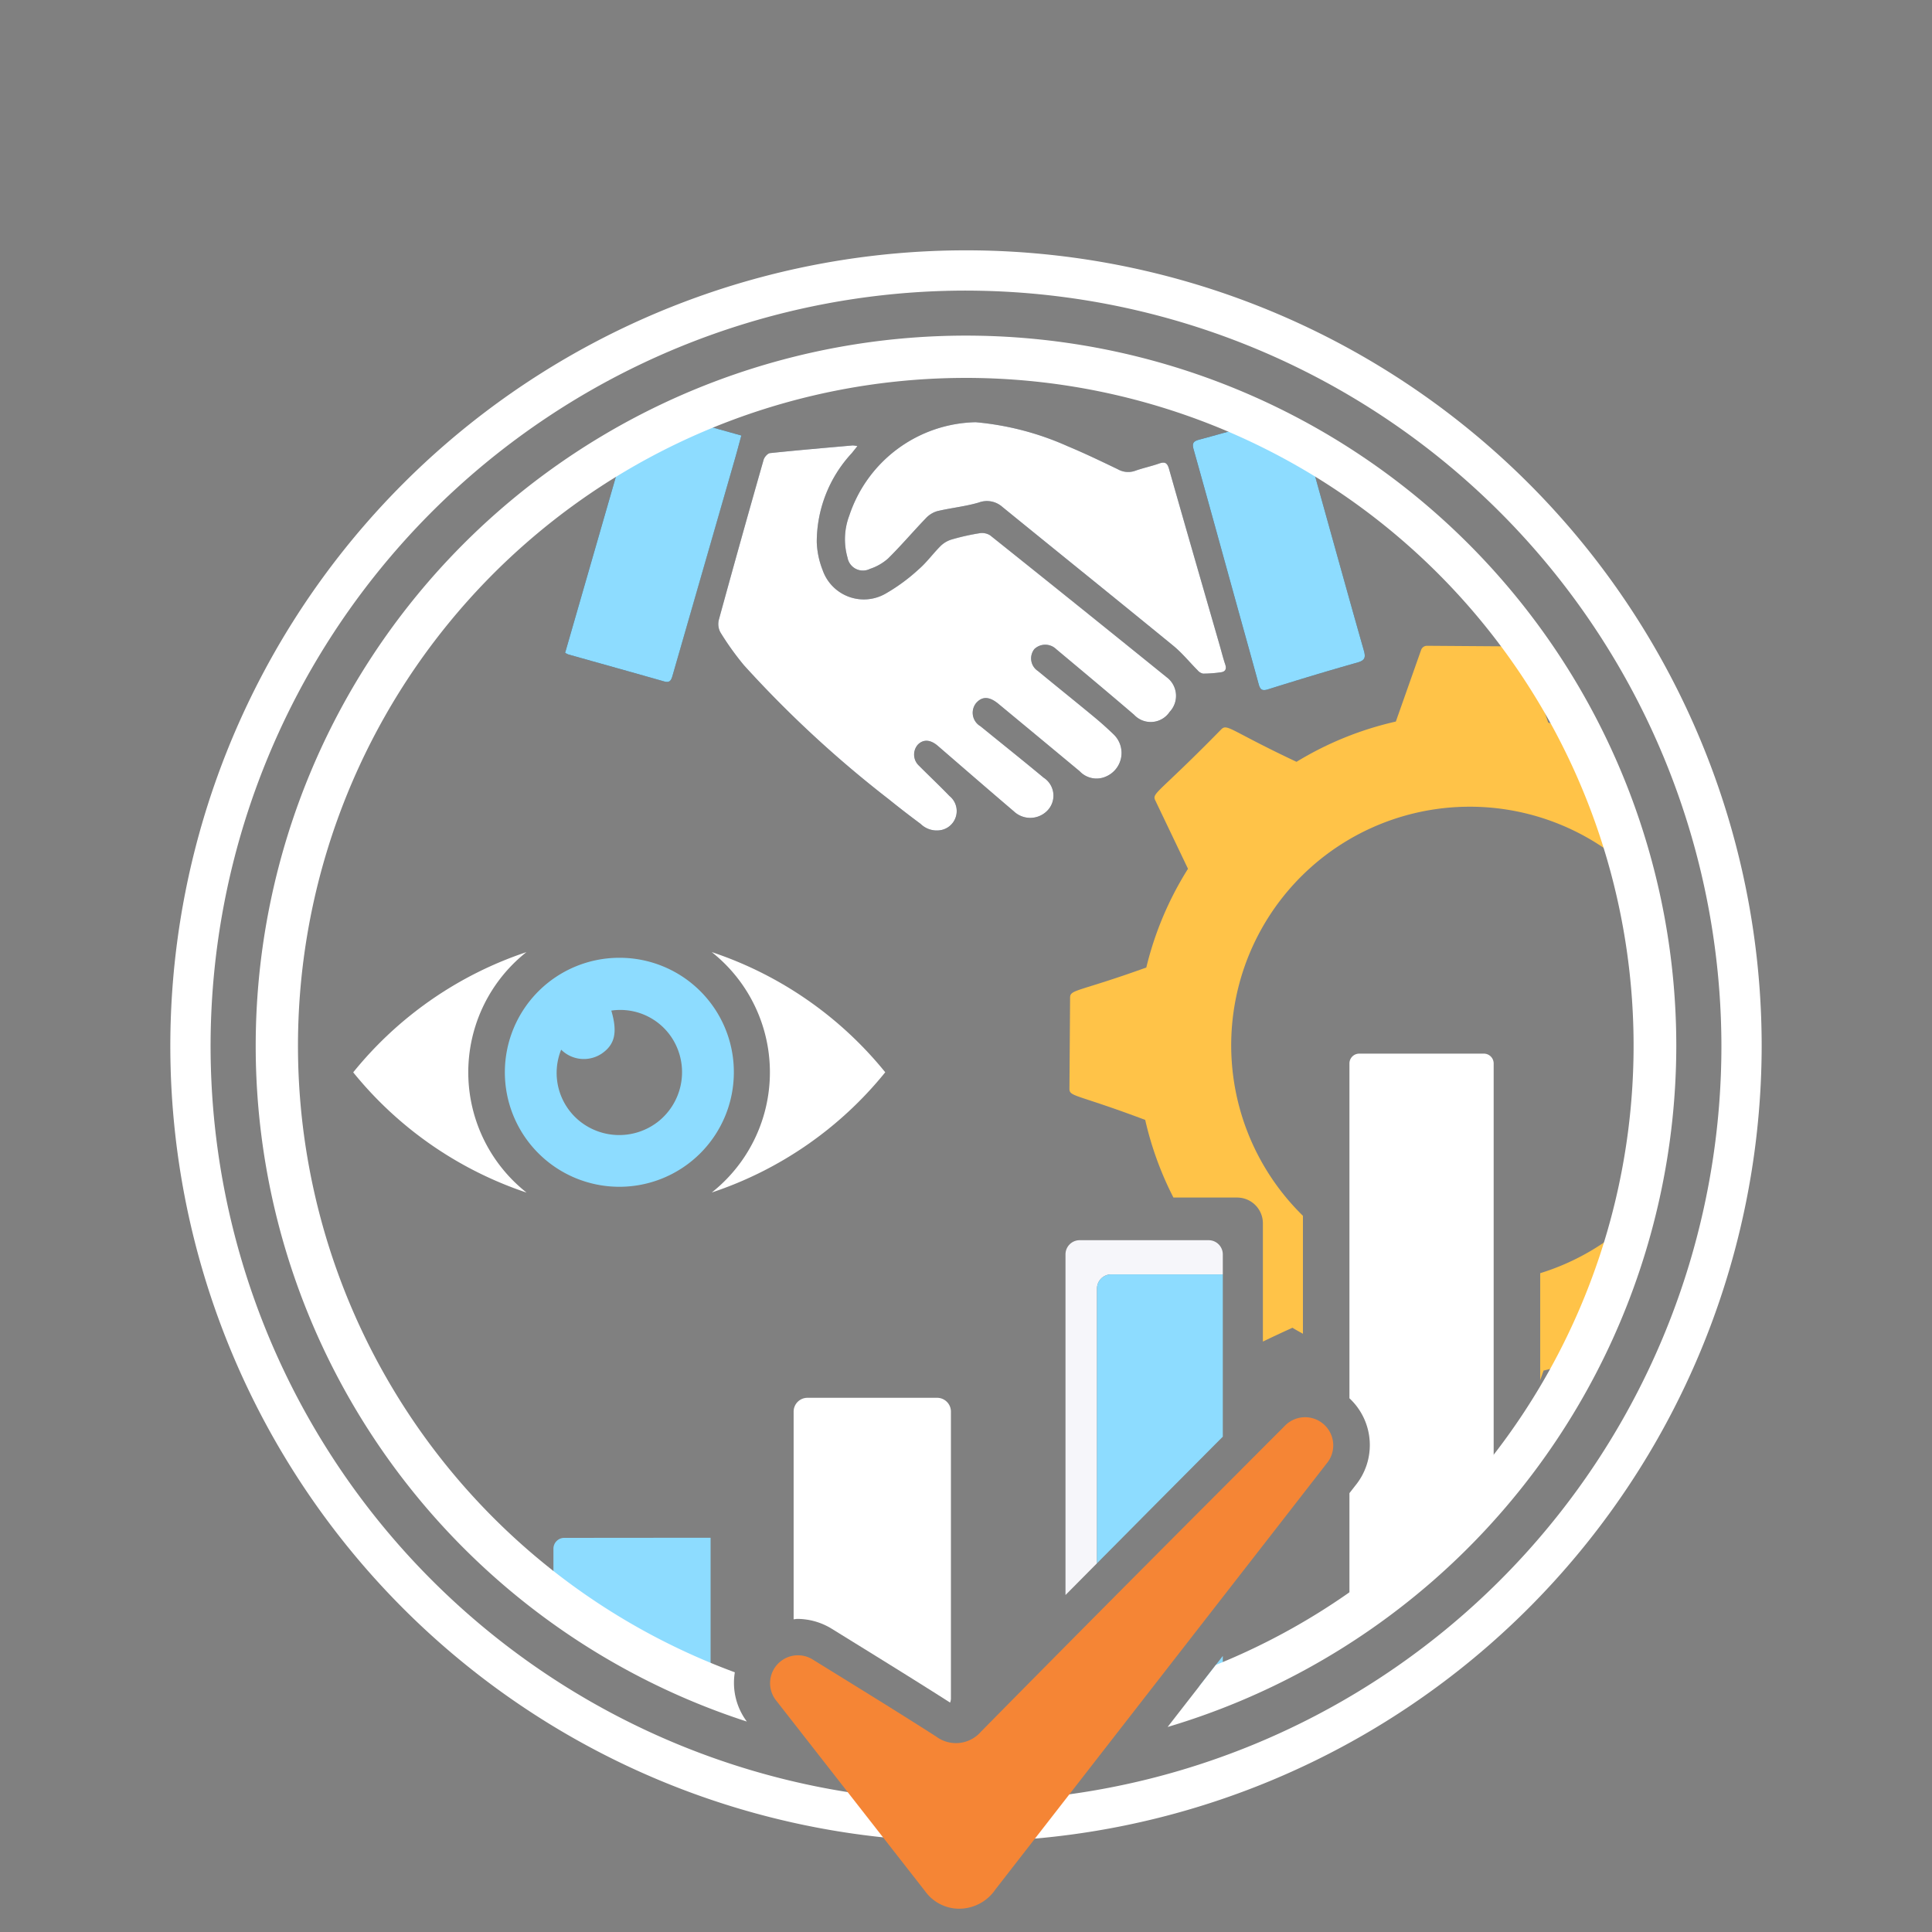 <svg xmlns="http://www.w3.org/2000/svg" xmlns:xlink="http://www.w3.org/1999/xlink" viewBox="0 0 136 136"><rect x="0" y="0" width="136" height="136" fill="#808080" stroke="none"/><defs><style>.a{fill:none;}.b{fill:#fff;}.c{clip-path:url(#a);}.d{fill:#333f53;}.e{fill:#8ddcff;}.f{fill:#ffc348;}.g{fill:#f6f6fa;}.h{fill:#f58535;}</style><clipPath id="a"><circle class="a" cx="68" cy="73.633" r="47.987"/></clipPath></defs><title>FinOps-cloud-cost-optimization</title><path class="b" d="M68,129.642a56.01,56.01,0,1,1,56.01-56.01A56.074,56.074,0,0,1,68,129.642Zm0-109.186a53.176,53.176,0,1,0,53.176,53.176A53.237,53.237,0,0,0,68,20.457Z"/><g class="c"><path class="b" d="M96.247,85.519l.01.013Z"/><path class="d" d="M60.355,31.404a1.894,1.894,0,0,0-.335-.048c-1.939.171-3.879.335-5.815.54-.17.018-.398.281-.452.472q-1.601,5.619-3.149,11.252a1.234,1.234,0,0,0,.105.89,19.852,19.852,0,0,0,1.667,2.327,79.1,79.1,0,0,0,10.208,9.441c.729.591,1.474,1.163,2.227,1.723a1.622,1.622,0,0,0,1.42.437,1.362,1.362,0,0,0,.611-2.4c-.7-.727-1.437-1.419-2.148-2.135a1.063,1.063,0,0,1-.081-1.482c.389-.395.896-.357,1.41.088,1.782,1.541,3.562,3.085,5.355,4.613a1.677,1.677,0,0,0,2.348-.053,1.506,1.506,0,0,0-.257-2.322c-1.47-1.224-2.967-2.415-4.45-3.623a1.095,1.095,0,0,1-.313-1.619c.425-.494.933-.49,1.576.041q2.868,2.368,5.725,4.748a1.626,1.626,0,0,0,1.85.371,1.805,1.805,0,0,0,.58-2.923q-.684-.665-1.42-1.274c-1.31-1.084-2.638-2.147-3.949-3.229a1.059,1.059,0,0,1-.252-1.546,1.109,1.109,0,0,1,1.537.006c1.834,1.535,3.671,3.066,5.486,4.623a1.6,1.6,0,0,0,2.5-.209,1.636,1.636,0,0,0-.215-2.441q-6.202-5.006-12.424-9.987a1.083,1.083,0,0,0-.764-.143,15.922,15.922,0,0,0-1.912.429,1.906,1.906,0,0,0-.787.445c-.541.534-.992,1.167-1.563,1.663A12.853,12.853,0,0,1,62.374,41.767,3.07,3.07,0,0,1,57.908,40.133a5.928,5.928,0,0,1-.414-1.957,9.202,9.202,0,0,1,2.465-6.278C60.076,31.754,60.191,31.609,60.355,31.404Zm8.323-1.683a9.585,9.585,0,0,0-8.89,6.563,4.717,4.717,0,0,0-.127,2.974,1.1,1.1,0,0,0,1.575.79,3.65,3.65,0,0,0,1.278-.731c.916-.904,1.751-1.889,2.644-2.818a1.796,1.796,0,0,1,.806-.513c.971-.232,1.978-.328,2.932-.609a1.631,1.631,0,0,1,1.662.307c4.011,3.264,8.039,6.506,12.041,9.78.622.509,1.135,1.151,1.707,1.722a.674.674,0,0,0,.382.233,8.916,8.916,0,0,0,1.265-.095c.297-.043.404-.225.298-.54-.153-.452-.267-.917-.399-1.377-1.191-4.133-2.389-8.264-3.562-12.402-.127-.449-.309-.511-.712-.37-.55.193-1.127.311-1.676.509a1.472,1.472,0,0,1-1.218-.112c-1.164-.559-2.329-1.121-3.521-1.617A20.214,20.214,0,0,0,68.677,29.721Zm22.524-.65c-.217.055-.321.078-.423.107-2.129.594-4.256,1.197-6.389,1.777-.4.109-.484.265-.37.672,1.006,3.576,1.989,7.159,2.979,10.739.533,1.926,1.073,3.851,1.598,5.779.101.371.222.518.659.381,2.092-.657,4.191-1.293,6.3-1.889.539-.152.586-.364.446-.856-1.013-3.556-1.997-7.12-2.991-10.681q-.778-2.786-1.563-5.569A2.284,2.284,0,0,0,91.202,29.071ZM39.781,45.953a1.604,1.604,0,0,0,.231.116c2.248.633,4.497,1.259,6.743,1.898.378.107.487-.064.581-.391q2.195-7.656,4.407-15.308c.15-.519.286-1.042.442-1.613L44.786,28.589Z"/><path class="b" d="M60.355,31.404c-.164.205-.279.35-.395.494a9.202,9.202,0,0,0-2.465,6.278,5.928,5.928,0,0,0,.414,1.957A3.07,3.07,0,0,0,62.374,41.767a12.853,12.853,0,0,0,2.297-1.691c.572-.495,1.022-1.128,1.563-1.663a1.906,1.906,0,0,1,.787-.445,15.922,15.922,0,0,1,1.912-.429,1.083,1.083,0,0,1,.764.143q6.227,4.975,12.424,9.987a1.636,1.636,0,0,1,.215,2.441,1.6,1.6,0,0,1-2.5.209c-1.815-1.557-3.652-3.088-5.486-4.623a1.109,1.109,0,0,0-1.537-.006,1.059,1.059,0,0,0,.252,1.546c1.311,1.082,2.639,2.145,3.949,3.229q.735.608,1.42,1.274a1.805,1.805,0,0,1-.58,2.923,1.626,1.626,0,0,1-1.85-.371q-2.859-2.379-5.725-4.748c-.643-.531-1.151-.535-1.576-.041a1.095,1.095,0,0,0,.313,1.619c1.483,1.208,2.98,2.399,4.45,3.623a1.506,1.506,0,0,1,.257,2.322,1.677,1.677,0,0,1-2.348.053c-1.793-1.528-3.573-3.072-5.355-4.613-.514-.445-1.021-.484-1.41-.088a1.063,1.063,0,0,0,.081,1.482c.711.716,1.448,1.408,2.148,2.135a1.362,1.362,0,0,1-.611,2.4,1.622,1.622,0,0,1-1.42-.437c-.753-.56-1.498-1.132-2.227-1.723A79.1,79.1,0,0,1,52.376,46.837a19.852,19.852,0,0,1-1.667-2.327,1.234,1.234,0,0,1-.105-.89q1.544-5.635,3.149-11.252c.054-.191.283-.454.452-.472,1.936-.204,3.876-.368,5.815-.54A1.894,1.894,0,0,1,60.355,31.404Z"/><path class="b" d="M68.677,29.721a20.214,20.214,0,0,1,6.486,1.693c1.192.496,2.357,1.058,3.521,1.617a1.472,1.472,0,0,0,1.218.112c.549-.197,1.125-.316,1.676-.509.402-.141.584-.08.712.37,1.173,4.138,2.371,8.269,3.562,12.402.132.459.247.924.399,1.377.106.315-.001.498-.298.54a8.916,8.916,0,0,1-1.265.095.674.674,0,0,1-.382-.233c-.572-.571-1.085-1.213-1.707-1.722-4.002-3.274-8.03-6.516-12.041-9.78a1.631,1.631,0,0,0-1.662-.307c-.954.281-1.961.377-2.932.609a1.796,1.796,0,0,0-.806.513c-.893.929-1.728,1.914-2.644,2.818a3.65,3.65,0,0,1-1.278.731,1.1,1.1,0,0,1-1.575-.79,4.717,4.717,0,0,1,.127-2.974A9.585,9.585,0,0,1,68.677,29.721Z"/><path class="e" d="M91.202,29.071a2.284,2.284,0,0,1,.247.46q.792,2.782,1.563,5.569c.994,3.561,1.978,7.125,2.991,10.681.14.491.093.703-.446.856-2.11.596-4.209,1.232-6.3,1.889-.438.137-.558-.009-.659-.381-.525-1.928-1.065-3.853-1.598-5.779-.991-3.58-1.973-7.163-2.979-10.739-.114-.407-.03-.563.37-.672,2.133-.58,4.26-1.182,6.389-1.777C90.881,29.149,90.984,29.125,91.202,29.071Z"/><path class="e" d="M39.781,45.953,44.786,28.589l7.4,2.068c-.156.57-.293,1.094-.442,1.613q-2.205,7.654-4.407,15.308c-.094.326-.203.498-.581.391-2.246-.639-4.495-1.265-6.743-1.898A1.604,1.604,0,0,1,39.781,45.953Z"/><path class="e" d="M50.021,108.247v10.659H38.958v-9.889a.761.761,0,0,1,.76-.761Z"/><path class="f" d="M131.634,70.632c.005-.57-.442-.354-5.334-2.196a23.283,23.283,0,0,0-2.834-6.992l2.374-4.786c.264-.532-.292-.562-4.582-5.07-.4-.406-.56.061-5.322,2.217a23.283,23.283,0,0,0-6.95-2.935L107.279,45.804a.439.439,0,0,0-.413-.299l-6.412-.046a.439.439,0,0,0-.417.293l-1.779,5.041a23.285,23.285,0,0,0-6.992,2.834c-4.621-2.174-4.874-2.703-5.289-2.294-4.442,4.535-4.904,4.482-4.655,5.004L83.627,61.157a23.289,23.289,0,0,0-2.935,6.95c-4.804,1.73-5.361,1.534-5.365,2.119l-.046,6.412c-.004.573.467.364,5.334,2.196a23.324,23.324,0,0,0,1.987,5.466h4.482a1.813,1.813,0,0,1,1.815,1.815v8.322c.574-.277,1.255-.597,2.081-.972.241.152.492.281.737.423V85.583a16.793,16.793,0,1,1,16.704,4.041v7.527l.237-.673a23.288,23.288,0,0,0,6.992-2.835c4.621,2.174,4.874,2.703,5.289,2.294,4.444-4.537,4.904-4.483,4.655-5.004l-2.305-4.82a23.283,23.283,0,0,0,2.935-6.95l5.066-1.706C131.851,77.268,131.48,76.854,131.634,70.632Z"/><path class="b" d="M104.454,74.169h-8.772a.689.689,0,0,0-.69.69V98.43a4.498,4.498,0,0,1,.408,6.153l-.408.524v14.514a.689.689,0,0,0,.69.689h8.772a.689.689,0,0,0,.69-.689V74.859A.69.69,0,0,0,104.454,74.169Z"/><path class="g" d="M77.22,90.709A1.001,1.001,0,0,1,78.221,89.708H86.077V88.3a.998.998,0,0,0-.998-.998H76.002a.998.998,0,0,0-.998.998v23.979q1.109-1.116,2.216-2.234Z"/><path class="b" d="M58.577,114.671l1.423.88c2.261,1.397,4.592,2.84,6.882,4.3a.947.947,0,0,0,.057-.281V99.369a.973.973,0,0,0-.973-.973H56.839a.973.973,0,0,0-.973.973v14.619c.091-.006.177-.029.269-.029A4.657,4.657,0,0,1,58.577,114.671Z"/><path class="e" d="M83.001,120.523H85.079a.998.998,0,0,0,.998-.998v-2.957l-2.458,3.16Q83.31,120.125,83.001,120.523Z"/><path class="e" d="M77.22,90.709v19.336q1.811-1.821,3.618-3.647l4.211-4.233q.513-.517,1.028-1.031V89.708H78.221A1.001,1.001,0,0,0,77.22,90.709Z"/></g><path class="b" d="M37.055,67.024a26.442,26.442,0,0,0-12.191,8.462,26.523,26.523,0,0,0,12.204,8.465A10.789,10.789,0,0,1,37.055,67.024Z"/><path class="b" d="M50.102,67.021a10.791,10.791,0,0,1,.001,16.923,26.398,26.398,0,0,0,12.212-8.463A26.449,26.449,0,0,0,50.102,67.021Z"/><path class="e" d="M43.6,67.422a8.06,8.06,0,1,0,8.058,8.114A8.041,8.041,0,0,0,43.6,67.422Zm2.711,11.546a4.442,4.442,0,0,1-5.469-.019A4.364,4.364,0,0,1,39.502,73.89a2.266,2.266,0,0,0,2.856.276c.932-.638,1.124-1.502.674-3.027a4.337,4.337,0,0,1,4.519,2.367A4.438,4.438,0,0,1,46.311,78.968Z"/><path class="a" d="M56.139,113.959a4.657,4.657,0,0,1,2.443.712l1.423.88c2.383,1.472,4.847,2.994,7.256,4.536q6.769-6.864,13.581-13.689l4.211-4.233q1.778-1.789,3.562-3.571a4.685,4.685,0,0,1,3.315-1.413,4.536,4.536,0,0,1,3.474,7.401L85.592,117.198a46.981,46.981,0,1,0-33.865.521,4.533,4.533,0,0,1,4.412-3.76Z"/><path class="b" d="M118,73.633a50,50,0,1,0-65.427,47.553,4.549,4.549,0,0,1-.846-3.467,47.009,47.009,0,1,1,33.865-.521l-1.968,2.529q-.716.92-1.431,1.841A50.081,50.081,0,0,0,118,73.633Z"/><path class="h" d="M67.539,134.361a2.954,2.954,0,0,1-2.42-1.236q-5.229-6.692-10.456-13.385a1.963,1.963,0,0,1,2.578-2.902c2.893,1.789,5.793,3.568,8.658,5.402a2.326,2.326,0,0,0,3.156-.344q8.873-8.996,17.806-17.934,1.775-1.785,3.556-3.565a1.982,1.982,0,0,1,2.973,2.62q-3.81,4.905-7.626,9.805Q77.921,122.907,70.08,132.992A3.094,3.094,0,0,1,67.539,134.361Z"/></svg>